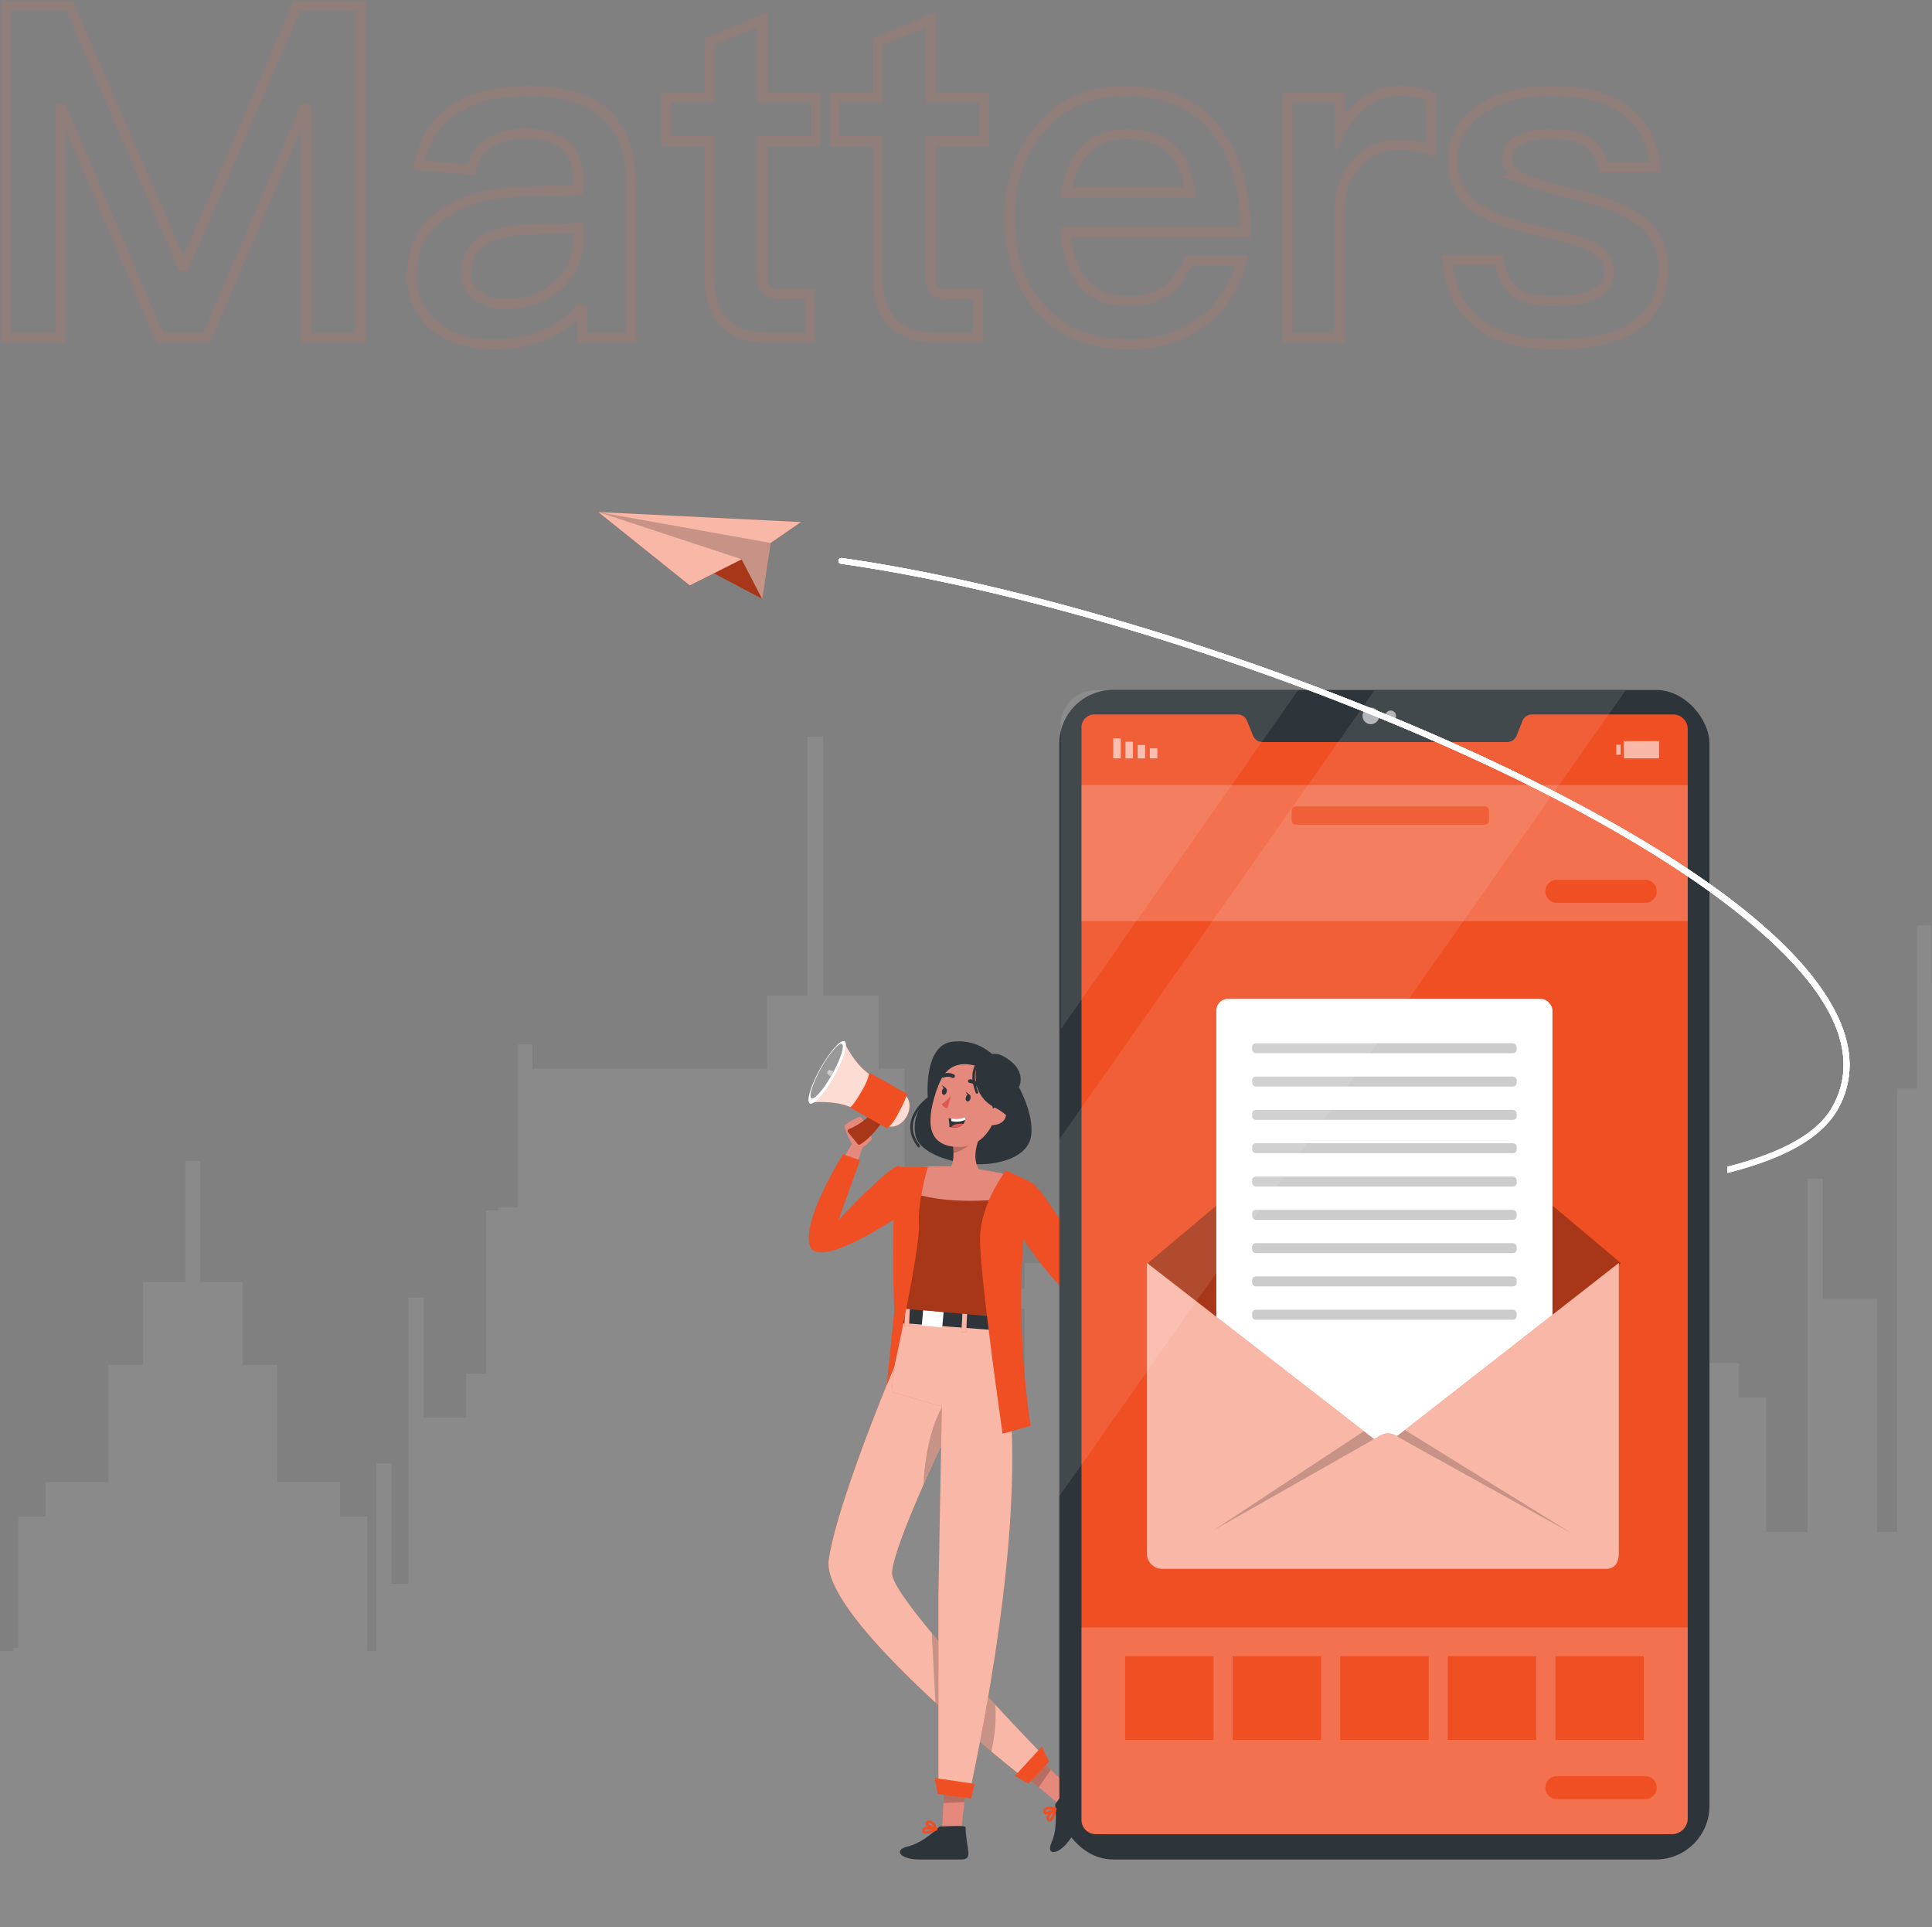 <svg xmlns="http://www.w3.org/2000/svg" width="375" height="374" viewBox="0 0 375 374">
    <rect x="0" y="0" width="375" height="374" fill="#808080" stroke="none"/>
    <defs>
        <clipPath id="dl4fsuadga">
            <path data-name="矩形 10002" transform="translate(0 144)" style="stroke:#707070;fill:#fff" d="M0 0h375v374H0z"/>
        </clipPath>
        <clipPath id="j4p4sp3ovb">
            <path data-name="矩形 8542" style="stroke:#fb6943;fill:none" d="M0 0h324v67.965H0z"/>
        </clipPath>
    </defs>
    <g data-name="蒙版组 2346" transform="translate(0 -144)" style="clip-path:url(#dl4fsuadga)">
        <g data-name="组 8572">
            <g data-name="Email campaign-rafiki">
                <path data-name="路径 13810" d="M478.257 405.616v-51.943h-4.442v-24.75h-6.5v-86.055h-9.383v-11.1l-20.042-9.349v-11.196h-2.776v31.646h-3.886v86.054h-3.886v-45.248H416.8v-23.318h-2.942v68.566h-8.017v-26.094h-5.274v-6.662H388.35V273.4h-6.684v-16.1h-8.217v-23.459h-2.942V257.3h-8.217v16.1h-6.7v22.763h-12.21v6.662h-5.274v26.094h-6.252v-32.753H319.64v-70.509h-3.886v-7.773h-26.095v7.773h-5.552v51.077H261.9v5h-8.328v3.886h8.328v19.98h-23.318v-66.618h-5v-14.157h-10.823V174.58h-3.054v50.245h-7.773v14.157h-45.57v-4.664h-2.776v31.646H159.7v.555h-2.332v31.646h-3.886v8.605h-8.217v-23.317h-2.942v55.519h-3.276v-23.318h-2.943v36.365h-1.788v-26.094h-5.274v-6.662h-12.213V296.5h-6.7v-16.1h-8.217v-23.452h-2.927V280.4h-8.228v16.1h-6.684v22.763H71.859v6.662h-5.275v25.539h-.955v.555H63.02v53.6z" transform="translate(-63.02 112.365)" style="opacity:.1;fill:#ebebeb"/>
                <path data-name="路径 13732" d="m289.718 176.317-.171-4.258s-1.14-1.129-1.14-1.862 1.311-4.924 1.884-5.122 3.652 1.261 3.707 2.2-1.6 4.406-1.884 4.66l.457 4.522z" transform="translate(-77.38 200.472)" style="fill:#e4897b"/>
                <path data-name="路径 13733" d="m377.271 166.475 1.465-4.213a11.854 11.854 0 0 0 1.729-1.509c.4-.551-1.84-4.522-2.17-4.522a11.394 11.394 0 0 0-3.018 1.685c-.331.4 1.421 3.635 1.421 3.635l-2.176 3.635z" transform="translate(-211.326 204.437)" style="fill:#e4897b"/>
                <path data-name="路径 13734" d="M381.351 171.752c-2.021.2-11.732 10.581-11.732 10.581l4.191-11.644-3.3-1.129s-8.185 13.037-6.389 17.823 17.829-6.185 17.829-6.185z" transform="translate(-206.885 198.449)" style="fill:#f04e23"/>
                <path data-name="路径 13735" d="m312.743 390.319 2.264-2.958-3.833-3.7-3.486-3.36-3.277 3.062 4.406 3.685z" transform="translate(-107.202 103.781)" style="fill:#e4897b"/>
                <path data-name="路径 13736" d="M299.339 391.462c-.336-.237-3.139 3.966-3.139 3.966s.622 4.406-.644 7.21 1.2 2.589 3.244-.088l5.056-6.609c1.454-1.923-1.074-1.984-4.517-4.479z" transform="translate(-91.402 98.771)" style="fill:#2e353a"/>
                <path data-name="路径 13737" d="M311.907 400s-1.878-.606-2.1.408c-.248 1.168 2.1-.408 2.1-.408s-1.895 1.41-1.393 2.049c.759.962 1.393-2.049 1.393-2.049z" transform="translate(-107.065 95.011)" style="stroke-linecap:round;stroke-linejoin:round;stroke:#f04e23;stroke-width:.483px;fill:none"/>
                <path data-name="路径 13738" d="m315.776 387.047 2.357-3.387-3.486-3.36-3.277 3.062z" transform="translate(-114.162 103.781)" style="isolation:isolate;opacity:.2"/>
                <path data-name="路径 13739" d="M340.77 398.3h3.73l.611-5.188.551-4.759-4.423-.722-.248 5.651z" transform="translate(-157.882 100.489)" style="fill:#e4897b"/>
                <path data-name="路径 13740" d="M353.17 406.4c0-.413-5.056-.088-5.056-.088s-3.106 3.156-6.119 3.855-1.333 2.528 2.049 2.528h8.328c2.395-.001.897-2.038.798-6.295z" transform="translate(-165.755 92.151)" style="fill:#2e353a"/>
                <path data-name="路径 13741" d="M354.236 406.156s-.661-1.862-1.6-1.421c-1.1.512 1.6 1.421 1.6 1.421s-2.275-.65-2.473.132c-.303 1.19 2.473-.132 2.473-.132z" transform="translate(-172.5 92.835)" style="stroke-linecap:round;stroke-linejoin:round;stroke:#f04e23;stroke-width:.483px;fill:none"/>
                <path data-name="路径 13742" d="m340.77 393.419 4.12-.182.551-4.814-4.423-.744z" transform="translate(-157.662 100.466)" style="isolation:isolate;opacity:.2"/>
                <path data-name="路径 13743" d="M327.335 244.26s-11.016 26.025-12.74 37.453 37.376 42.03 37.376 42.03l4-4.252s-29.092-29.908-29.092-35.052 11.345-28.639 11.345-28.639 1.096-9.48-10.889-11.54z" transform="translate(-153.745 164.893)" style="fill:#f04e23"/>
                <path data-name="路径 13744" d="M335.3 309.513c3.993 3.679 7.86 7 10.861 9.512 3.486 2.908 5.805 4.726 5.805 4.726l4-4.252s-4-4.1-9.022-9.54c-3.955-4.274-8.554-9.363-12.349-13.924-4.406-5.288-7.711-9.853-7.711-11.566 0-2.715 3.156-10.525 6.136-17.311 2.677-6.059 5.21-11.33 5.21-11.33a9.711 9.711 0 0 0-.314-3.217c-.766-2.947-3.184-7.039-10.581-8.311 0 0-11.016 26.025-12.734 37.453-.962 6.208 10.299 18.187 20.699 27.76z" transform="translate(-153.735 164.875)" style="opacity:.6;isolation:isolate;fill:#fff"/>
                <path data-name="路径 13745" d="m330.828 338.23.7 13.478c3.993 3.679 7.86 7 10.861 9.512a32.087 32.087 0 0 0 .782-9.066c-3.949-4.274-8.548-9.364-12.343-13.924z" transform="translate(-149.973 122.68)" style="isolation:isolate;opacity:.2"/>
                <path data-name="路径 13746" d="M346.717 273.447c2.677-6.059 5.21-11.33 5.21-11.33a9.71 9.71 0 0 0-.314-3.217 3.807 3.807 0 0 0-1.25-.551s-3.255 5.14-3.646 15.098z" transform="translate(-167.448 158.563)" style="isolation:isolate;opacity:.2"/>
                <path data-name="路径 13747" d="M337.416 133.068a9.758 9.758 0 0 0-8.813-3.239c-5.469.931-4.522 11.049-4.522 11.049a7.309 7.309 0 0 0-2.357 7.248c1.069 4.588 13.544 7.243 18.314 4.054s1.1-13.307-1.217-14.739-1.405-4.373-1.405-4.373z" transform="translate(-143.986 216.358)" style="fill:#2e353a"/>
                <path data-name="路径 13748" d="m334.684 244.044-.666 36.638v37.5h6.24c14.9-71.051 4.687-88.863 4.687-88.863h-.039a.086.086 0 0 0-.033-.083c-2.4-5.321-18.093-1.4-18.093-1.4-1.129 4.406-1.823 13.368-1.823 13.368z" transform="translate(-151.874 172.897)" style="fill:#f04e23"/>
                <path data-name="路径 13749" d="m334.684 244.044-.666 36.638v37.5h6.24c14.9-71.051 4.687-88.863 4.687-88.863h-.039a.086.086 0 0 0-.033-.083c-2.4-5.321-18.093-1.4-18.093-1.4-1.129 4.406-1.823 13.368-1.823 13.368z" transform="translate(-151.874 172.897)" style="opacity:.6;isolation:isolate;fill:#fff"/>
                <path data-name="路径 13750" d="M349.176 225.148v2.666L331 226.42v-3.15z" transform="translate(-156.016 174.322)" style="fill:#2e353a"/>
                <path data-name="矩形 9927" transform="scale(-1) rotate(2.92 7803.14 -3880.148)" style="fill:#f04e23" d="M0 0h.903v4.599H0z"/>
                <path data-name="矩形 9928" transform="rotate(-174.88 100.42 196.71)" style="fill:#fff" d="M0 0h3.988v3.024H0z"/>
                <path data-name="矩形 9929" transform="scale(-1) rotate(2.92 7784.59 -3661.831)" style="fill:#f04e23" d="M0 0h.903v4.599H0z"/>
                <path data-name="矩形 9930" transform="scale(-1) rotate(2.92 7803.14 -3880.148)" style="opacity:.6;isolation:isolate;fill:#fff" d="M0 0h.903v4.599H0z"/>
                <path data-name="矩形 9931" transform="scale(-1) rotate(2.92 7784.59 -3661.831)" style="opacity:.6;isolation:isolate;fill:#fff" d="M0 0h.903v4.599H0z"/>
                <path data-name="路径 13751" d="m320.688 201.344 18.176 1.57c.43-6.758.859-11.115 4.863-23.133.347-1.052.721-2.17 1.135-3.349a53.974 53.974 0 0 0-7.546-1.823 57.949 57.949 0 0 0-8.163-.859c-3.536 0-7.6.369-7.6.369s-.578.138-.942 3.889c-.325 3.492-.65 10.531.077 23.336z" transform="translate(-145.782 196.567)" style="fill:#f04e23"/>
                <path data-name="路径 13752" d="m320.688 201.344 18.176 1.57c.43-6.758.859-11.115 4.863-23.133.347-1.052.721-2.17 1.135-3.349a53.974 53.974 0 0 0-7.546-1.823 57.949 57.949 0 0 0-8.163-.859c-3.536 0-7.6.369-7.6.369s-.578.138-.942 3.889c-.325 3.492-.65 10.531.077 23.336z" transform="translate(-145.782 196.567)" style="opacity:.3;isolation:isolate"/>
                <path data-name="路径 13753" d="M336.936 172.99c4.483-.551 5.827-2.49 5.827-2.49-2.842-2.682-.479-7.331-.479-7.331l-5.392 1.008a15.243 15.243 0 0 1 .209 2.275c.044 3.272-1.437 3.3-1.437 3.3-.97 1.773 1.272 3.238 1.272 3.238z" transform="translate(-152.037 201.32)" style="fill:#e4897b"/>
                <path data-name="路径 13754" d="M336.33 164.16a15.238 15.238 0 0 1 .209 2.275c2.6-.606 5.183-3.3 5.183-3.3z" transform="translate(-151.498 201.338)" style="isolation:isolate;opacity:.2"/>
                <path data-name="路径 13755" d="M338.479 137.657c-4.572-1.1-6.609 1.019-8.069 5.646-1.812 5.783-1.5 10.272 4.511 10.371 8.179.132 11.142-14.216 3.558-16.017z" transform="translate(-148.838 212.909)" style="fill:#e4897b"/>
                <path data-name="路径 13756" d="M348.349 149a9.984 9.984 0 0 1-1.779 1.581 1.283 1.283 0 0 0 1.1.8z" transform="translate(-163.765 207.685)" style="fill:#de5753"/>
                <path data-name="路径 13757" d="M339.686 149.012c-.1.375 0 .727.27.793s.551-.182.628-.551 0-.727-.27-.793-.534.176-.628.551z" transform="translate(-152.216 207.932)" style="fill:#2e353a"/>
                <path data-name="路径 13758" d="m340.733 148.091-.733-.551s.22.804.733.551z" transform="translate(-152.53 208.341)" style="fill:#2e353a"/>
                <path data-name="路径 13759" d="M348.069 146.672c-.1.369.028.727.275.793s.551-.187.628-.551-.028-.727-.275-.793-.529.179-.628.551z" transform="translate(-165.219 208.983)" style="fill:#2e353a"/>
                <path data-name="路径 13760" d="m349.127 145.741-.727-.551s.226.81.727.551z" transform="translate(-165.551 209.397)" style="fill:#2e353a"/>
                <path data-name="路径 13761" d="M336.59 143.76a2.445 2.445 0 0 1 1.818 1.162" transform="translate(-148.327 210.039)" style="stroke-width:.725px;stroke:#2e353a;stroke-linecap:round;stroke-linejoin:round;fill:none"/>
                <path data-name="路径 13762" d="M347.751 141.8a2.2 2.2 0 0 0-1.911-.055" transform="translate(-162.765 211.031)" style="stroke-width:.725px;stroke:#2e353a;stroke-linecap:round;stroke-linejoin:round;fill:none"/>
                <path data-name="路径 13763" d="M341.579 156.7a12.31 12.31 0 0 1 .16 1.713l.3.044c1.36.182 2.054-.187 2.407-.644a1.824 1.824 0 0 0 .325-.777 1.7 1.7 0 0 0 0-.479 6.467 6.467 0 0 1-2.754.2c-.256-.021-.438-.057-.438-.057z" transform="translate(-157.452 204.289)" style="fill:#2e353a"/>
                <path data-name="路径 13764" d="m341.579 156.758.055.507a4.114 4.114 0 0 0 2.666-.226 1.7 1.7 0 0 0 0-.479 6.467 6.467 0 0 1-2.721.198z" transform="translate(-156.984 204.289)" style="fill:#fff"/>
                <path data-name="路径 13765" d="M342.2 159.45c1.36.182 2.054-.187 2.407-.644a4.406 4.406 0 0 0-1.542.094 1.652 1.652 0 0 0-.865.55z" transform="translate(-157.616 203.293)" style="fill:#de5753"/>
                <path data-name="路径 13766" d="M337.458 145.229s-1.245-4.258-.237-7.078c0 0-8.174-5.844-10.8 3.239 0 0 1.046-8.372 8.945-6.692s5.139 13.164.275 15.626c0 .011 2.583-2.424 1.817-5.095z" transform="translate(-144.651 214.21)" style="fill:#2e353a"/>
                <path data-name="路径 13767" d="M327.418 154.295a2.06 2.06 0 0 1 2.589-1.316c1.382.485 1.366 3.553-2.319 3.42-.529-.022-.7-.584-.27-2.104z" transform="translate(-135.586 205.943)" style="fill:#e4897b"/>
                <path data-name="路径 13768" d="M320.21 177.958c6.83 3.376 17.295 2.589 23.133 1.774.347-1.052.722-2.17 1.135-3.349a53.976 53.976 0 0 0-7.546-1.823 57.939 57.939 0 0 0-8.163-.859c-3.536 0-7.6.369-7.6.369s-.595.137-.959 3.888z" transform="translate(-145.375 196.589)" style="fill:#e4897b"/>
                <path data-name="路径 13769" d="M323.539 175.23s-4.9 6.257-5.045 13.037 4.373 38.059 4.373 38.059l5.453-1.542s-4.12-24.069 0-47.318z" transform="translate(-128.269 195.902)" style="fill:#f04e23"/>
                <path data-name="路径 13770" d="M362.69 174s-1.994 6.483-1.729 11.142-4.775 27.6-4.775 27.6l-1.465 3.525 1.449-14.227s-.876-20.88.892-28.04z" transform="translate(-182.595 196.455)" style="fill:#f04e23"/>
                <path data-name="路径 13771" d="M318.426 136.208s-1.691 5.756 3.459 8.361c6.224 3.15 5.629 9.958-.441 10.823 0 0 6.13-.617 7.32-4.621s-2.2-10.167-2.2-10.167 1.862-3.387-3.167-6.059c-2.823-1.487-4.971 1.663-4.971 1.663z" transform="translate(-128.786 214.358)" style="fill:#2e353a"/>
                <path data-name="路径 13772" d="m346.009 390.436-7.8-1.146.65 3.117 6.439.865z" transform="translate(-156.82 99.743)" style="fill:#f04e23"/>
                <path data-name="路径 13773" d="m317.192 378.22-5.232 5.69 2.616 1.5 4.037-4.285z" transform="translate(-114.967 104.716)" style="fill:#f04e23"/>
                <path data-name="路径 13774" d="M361.724 149.73c.942-1.685 2.754-2.457 4.087-1.718s1.614 2.693.677 4.379-2.754 2.451-4.087 1.718-1.619-2.699-.677-4.379z" transform="translate(-190.496 208.255)" style="fill:#f04e23"/>
                <path data-name="路径 13775" d="m377.732 135.784 3.239-5.954s2.258 4.852 5.508 6.67l-1.652 2.952-.259.463-1.652 2.952c-3.25-1.818-8.565-1.206-8.565-1.206z" transform="translate(-217.195 216.297)" style="fill:#f04e23"/>
                <path data-name="路径 13776" d="M361.724 149.73c.942-1.685 2.754-2.457 4.087-1.718s1.614 2.693.677 4.379-2.754 2.451-4.087 1.718-1.619-2.699-.677-4.379z" transform="translate(-190.496 208.255)" style="opacity:.8;isolation:isolate;fill:#fff"/>
                <path data-name="路径 13777" d="m377.732 135.784 3.239-5.954s2.258 4.852 5.508 6.67l-1.652 2.952-.259.463-1.652 2.952c-3.25-1.818-8.565-1.206-8.565-1.206z" transform="translate(-217.195 216.297)" style="opacity:.8;isolation:isolate;fill:#fff"/>
                <path data-name="路径 13778" d="M377.343 156.168s-2.341 3.387-4.527 4.627a.358.358 0 0 1-.457-.1l-1.867-2.308a.369.369 0 0 1 .138-.551 12.9 12.9 0 0 0 4.307-2.919c1.608-1.917 2.406 1.251 2.406 1.251z" transform="translate(-205.895 205.304)" style="fill:#f04e23"/>
                <path data-name="路径 13779" d="M377.343 156.168s-2.341 3.387-4.527 4.627a.358.358 0 0 1-.457-.1l-1.867-2.308a.369.369 0 0 1 .138-.551 12.9 12.9 0 0 0 4.307-2.919c1.608-1.917 2.406 1.251 2.406 1.251z" transform="translate(-205.895 205.304)" style="opacity:.3;isolation:isolate"/>
                <path data-name="路径 13780" d="M383.858 141.749c.744.413 2.859-1.95 4.72-5.282s2.754-6.367 2.021-6.786-2.859 1.95-4.72 5.277-2.77 6.372-2.021 6.791z" transform="translate(-226.665 216.385)" style="fill:#fff"/>
                <path data-name="路径 13781" d="M384.861 141.195c.551.314 2.2-1.548 3.762-4.219.088-.149.176-.308.264-.468s.209-.375.308-.551c1.427-2.7 2.132-5.023 1.581-5.332s-2.407 1.768-4.037 4.687-2.473 5.552-1.878 5.883z" transform="translate(-227.364 215.953)" style="opacity:.4;isolation:isolate"/>
                <path data-name="路径 13782" d="M369.393 151.612a10.261 10.261 0 0 0 2.247-3.161c1.57-2.809 1.526-3.591 1.526-3.591l-7.254-4.059a11.3 11.3 0 0 1-1.559 3.652c-1.471 2.633-2.2 3.1-2.2 3.1z" transform="translate(-197.163 211.369)" style="fill:#f04e23"/>
                <path data-name="路径 13783" d="M388.59 141.143c.088-.149.176-.308.264-.468s.209-.375.308-.551l-.749-.237a.342.342 0 0 0-.413.187l-.061.11a.336.336 0 0 0 .055.446z" transform="translate(-227.332 211.786)" style="fill:#fff"/>
                <path data-name="路径 13784" d="M388.59 141.143c.088-.149.176-.308.264-.468s.209-.375.308-.551l-.749-.237a.342.342 0 0 0-.413.187l-.061.11a.336.336 0 0 0 .055.446z" transform="translate(-227.332 211.786)" style="isolation:isolate;opacity:.2"/>
                <path data-name="路径 13785" d="M290.8 179.28c2.528 1.1 11.566 17.24 11.566 17.24l.176-15.257 4.081-.551s2.484 21.64-2.837 22.88-15.078-14.192-15.078-14.192z" transform="translate(-90.751 194.083)" style="fill:#f04e23"/>
                <path data-name="路径 13786" d="M337.574 136.65s-2.341 1.691-.6 6.1" transform="translate(-147.35 213.233)" style="stroke-width:.5px;stroke:#2e353a;stroke-linecap:round;stroke-linejoin:round;fill:none"/>
                <path data-name="路径 13787" d="M357.482 149.35s-6.439 4.169-2.264 9.54" transform="translate(-176.885 207.528)" style="stroke-width:.5px;stroke:#2e353a;stroke-linecap:round;stroke-linejoin:round;fill:none"/>
                <g>
                    <g data-name="freepik--group--inject-153" transform="translate(205.619 277.887)">
                        <rect data-name="矩形 9932" width="126.186" height="226.959" rx="10.4" style="fill:#2e353a"/>
                        <path data-name="路径 13788" d="M229.667 87.848V299.2a3.089 3.089 0 0 1-3.136 3.089H114.8a2.768 2.768 0 0 1-2.8-2.835V87.594A2.494 2.494 0 0 1 114.4 85h27.933a1.966 1.966 0 0 1 1.8 1.257l1.157 2.848a1.966 1.966 0 0 0 1.8 1.244h47.555a1.946 1.946 0 0 0 1.8-1.223l1.137-2.861A2.006 2.006 0 0 1 199.394 85h27.532a2.821 2.821 0 0 1 2.741 2.848z" transform="translate(-107.7 -80.24)" style="fill:#f04e23"/>
                        <path data-name="矩形 9933" transform="translate(4.299 18.466)" style="isolation:isolate;opacity:.2;fill:#fff" d="M0 0h117.668v26.408H0z"/>
                        <path data-name="矩形 9934" transform="rotate(180 9.51 6.636)" style="opacity:.6;isolation:isolate;fill:#fff" d="M0 0h1.451v1.939H0z"/>
                        <path data-name="矩形 9935" transform="rotate(180 8.327 6.639)" style="opacity:.6;isolation:isolate;fill:#fff" d="M0 0h1.451v2.587H0z"/>
                        <path data-name="矩形 9936" transform="rotate(180 7.144 6.639)" style="opacity:.6;isolation:isolate;fill:#fff" d="M0 0h1.451v3.229H0z"/>
                        <path data-name="矩形 9937" transform="rotate(180 5.957 6.636)" style="opacity:.6;isolation:isolate;fill:#fff" d="M0 0h1.451v3.878H0z"/>
                        <path data-name="矩形 9938" transform="translate(108.094 10.63)" style="opacity:.6;isolation:isolate;fill:#fff" d="M0 0h.862v1.939H0z"/>
                        <path data-name="矩形 9939" transform="rotate(180 58.202 6.639)" style="opacity:.6;isolation:isolate;fill:#fff" d="M0 0h6.866v3.35H0z"/>
                        <circle data-name="椭圆 502" cx="1.618" cy="1.618" r="1.618" transform="translate(58.847 3.416)" style="opacity:.6;isolation:isolate;fill:#fff"/>
                        <path data-name="路径 13789" d="M202.293 84.9a1.036 1.036 0 1 1-1.036-1.036 1.036 1.036 0 0 1 1.036 1.036z" transform="translate(-136.94 -79.862)" style="opacity:.6;isolation:isolate;fill:#fff"/>
                        <path data-name="路径 13790" d="M229.668 350v37.025a3.089 3.089 0 0 1-3.136 3.089H114.8a2.768 2.768 0 0 1-2.8-2.835V350z" transform="translate(-107.701 -168.069)" style="isolation:isolate;opacity:.2;fill:#fff"/>
                        <path data-name="路径 13791" d="m131.33 225.1 45.87-38.54 45.864 38.54-35.964 48.24-32.3-.648z" transform="translate(-114.108 -113.9)" style="fill:#f04e23"/>
                        <path data-name="路径 13792" d="m131.33 225.1 45.87-38.54 45.864 38.54-35.964 48.24-32.3-.648z" transform="translate(-114.108 -113.9)" style="opacity:.3;isolation:isolate"/>
                        <rect data-name="矩形 9940" width="65.246" height="95.391" rx="2.25" transform="translate(30.467 59.957)" style="fill:#fff"/>
                        <rect data-name="矩形 9941" width="51.359" height="1.939" rx=".72" transform="translate(37.413 68.568)" style="isolation:isolate;opacity:.2"/>
                        <rect data-name="矩形 9942" width="51.359" height="1.939" rx=".72" transform="translate(37.413 75.033)" style="isolation:isolate;opacity:.2"/>
                        <rect data-name="矩形 9943" width="51.359" height="1.939" rx=".72" transform="translate(37.413 81.498)" style="isolation:isolate;opacity:.2"/>
                        <rect data-name="矩形 9944" width="51.359" height="1.939" rx=".72" transform="translate(37.413 87.964)" style="isolation:isolate;opacity:.2"/>
                        <rect data-name="矩形 9945" width="51.359" height="1.939" rx=".72" transform="translate(37.413 94.429)" style="isolation:isolate;opacity:.2"/>
                        <rect data-name="矩形 9946" width="51.359" height="1.939" rx=".72" transform="translate(37.413 100.894)" style="isolation:isolate;opacity:.2"/>
                        <rect data-name="矩形 9947" width="51.359" height="1.939" rx=".72" transform="translate(37.413 107.359)" style="isolation:isolate;opacity:.2"/>
                        <rect data-name="矩形 9948" width="51.359" height="1.939" rx=".72" transform="translate(37.413 113.817)" style="isolation:isolate;opacity:.2"/>
                        <rect data-name="矩形 9949" width="51.359" height="1.939" rx=".72" transform="translate(37.413 120.282)" style="isolation:isolate;opacity:.2"/>
                        <path data-name="路径 13793" d="m179.545 277.826-.254-.14a3.042 3.042 0 0 0-2.975 0l-1.237.7L131 244.21v56.414a2.962 2.962 0 0 0 3.022 2.948h86.138c1.658 0 2.434-1.277 2.434-2.948V244.21z" transform="translate(-113.998 -133.007)" style="fill:#f04e23"/>
                        <path data-name="路径 13794" d="m179.545 277.826-.254-.14a3.042 3.042 0 0 0-2.975 0l-1.237.7L131 244.21v56.414a2.962 2.962 0 0 0 3.022 2.948h86.138c1.658 0 2.434-1.277 2.434-2.948V244.21z" transform="translate(-113.998 -133.007)" style="opacity:.6;isolation:isolate;fill:#fff"/>
                        <path data-name="路径 13795" d="m179.5 293.04 1.992 1.544-31.152 17.684z" transform="translate(-120.408 -149.191)" style="isolation:isolate;opacity:.2"/>
                        <path data-name="路径 13796" d="m237.61 312.824-34.07-18.894 1.571-1.23z" transform="translate(-138.04 -149.078)" style="isolation:isolate;opacity:.2"/>
                        <rect data-name="矩形 9950" width="38.329" height="3.563" rx=".83" transform="translate(45.082 22.591)" style="fill:#f04e23"/>
                        <path data-name="路径 13797" d="M266.058 137.459H248.9a2.233 2.233 0 0 1-2.226-2.233A2.226 2.226 0 0 1 248.9 133h17.162a2.226 2.226 0 0 1 2.226 2.226 2.233 2.233 0 0 1-2.226 2.233z" transform="translate(-152.335 -96.149)" style="fill:#f04e23"/>
                        <path data-name="矩形 9951" transform="translate(12.77 187.5)" style="fill:#f04e23" d="M0 0h17.162v16.266H0z"/>
                        <path data-name="矩形 9952" transform="translate(33.642 187.5)" style="fill:#f04e23" d="M0 0h17.162v16.266H0z"/>
                        <path data-name="矩形 9953" transform="translate(54.522 187.5)" style="fill:#f04e23" d="M0 0h17.162v16.266H0z"/>
                        <path data-name="矩形 9954" transform="translate(75.401 187.5)" style="fill:#f04e23" d="M0 0h17.162v16.266H0z"/>
                        <path data-name="矩形 9955" transform="translate(96.274 187.5)" style="fill:#f04e23" d="M0 0h17.162v16.266H0z"/>
                        <path data-name="路径 13798" d="M266.058 397.619H248.9a2.226 2.226 0 0 1-2.226-2.226 2.233 2.233 0 0 1 2.226-2.233h17.162a2.233 2.233 0 0 1 2.226 2.233 2.226 2.226 0 0 1-2.23 2.226z" transform="translate(-152.335 -182.374)" style="fill:#f04e23"/>
                        <path data-name="路径 13799" d="M215.476 78 105.57 234.391v-69.283L166.731 78z" transform="translate(-105.57 -77.92)" style="isolation:isolate;opacity:.1;fill:#fff"/>
                        <path data-name="路径 13800" d="M152.035 78 106 143.747V84.913A6.646 6.646 0 0 1 112.683 78z" transform="translate(-105.71 -77.92)" style="isolation:isolate;opacity:.1;fill:#fff"/>
                    </g>
                </g>
                <g>
                    <g data-name="freepik--group--inject-153">
                        <g data-name="freepik--group--inject-153">
                            <path data-name="路径 13801" d="M74.939 94.908c33.011 4.65 76.984 17.752 114.75 34.187 24.573 10.692 67.438 31.978 78.391 54.395 3.279 6.739 3.309 12.983.075 18.591s-10.744 9.509-21.331 12.167v-1.228c10.108-2.553 17.311-6.244 20.328-11.493s2.995-11.178-.112-17.543c-7.884-16.142-36.253-35.774-77.867-53.863-37.616-16.427-81.476-29.462-114.39-34.1a.563.563 0 0 1 .157-1.116z" transform="translate(88.44 157.382)" style="fill:#fff"/>
                            <path data-name="路径 13802" d="M74.939 94.908c33.011 4.65 76.984 17.752 114.75 34.187 24.573 10.692 67.438 31.978 78.391 54.395 3.279 6.739 3.309 12.983.075 18.591s-10.744 9.509-21.331 12.167v-1.228c10.108-2.553 17.311-6.244 20.328-11.493s2.995-11.178-.112-17.543c-7.884-16.142-36.253-35.774-77.867-53.863-37.616-16.427-81.476-29.462-114.39-34.1a.563.563 0 0 1 .157-1.116z" transform="translate(88.44 157.382)" style="fill:#fff"/>
                            <path data-name="路径 13803" d="M267.668 202.365a.554.554 0 0 0 .487-.285c3.234-5.608 3.2-11.867-.075-18.591-10.954-22.417-53.818-43.7-78.391-54.395-37.766-16.434-81.738-29.537-114.75-34.187a.563.563 0 0 0-.157 1.116c32.944 4.635 76.774 17.7 114.458 34.1 41.577 18.089 69.946 37.721 77.8 53.863 3.107 6.364 3.145 12.272.112 17.543a.562.562 0 0 0 .21.749.554.554 0 0 0 .306.087z" transform="translate(88.44 157.382)" style="fill:#fff"/>
                        </g>
                        <g data-name="组 8291" style="opacity:.8;isolation:isolate">
                            <path data-name="路径 13804" d="M267.668 202.365a.554.554 0 0 0 .487-.285c3.234-5.608 3.2-11.867-.075-18.591-10.954-22.417-53.818-43.7-78.391-54.395-37.766-16.434-81.738-29.537-114.75-34.187a.563.563 0 0 0-.157 1.116c32.944 4.635 76.774 17.7 114.458 34.1 41.577 18.089 69.946 37.721 77.8 53.863 3.107 6.364 3.145 12.272.112 17.543a.562.562 0 0 0 .21.749.554.554 0 0 0 .306.087z" transform="translate(88.44 157.382)" style="fill:#fff"/>
                        </g>
                    </g>
                    <g data-name="freepik--group--inject-153">
                        <path data-name="路径 13805" d="M387.986 99.846 356.18 83 384 92.157z" transform="translate(-240.038 160.373)" style="fill:#f04e23"/>
                        <path data-name="路径 13806" d="M387.986 99.846 356.18 83 384 92.157z" transform="translate(-240.038 160.373)" style="opacity:.3;isolation:isolate"/>
                        <path data-name="路径 13807" d="m385.463 84.932-5.885 4.058-1.632 10.856-3.983-7.689-10.078 5.069L346.14 83z" transform="translate(-229.998 160.373)" style="fill:#f04e23"/>
                        <path data-name="路径 13808" d="m385.463 84.932-5.885 4.058-1.632 10.856-3.983-7.689-10.078 5.069L346.14 83z" transform="translate(-229.998 160.373)" style="opacity:.6;isolation:isolate;fill:#fff"/>
                        <path data-name="路径 13809" d="M387.438 88.99 354 83l27.823 9.157 3.983 7.689z" transform="translate(-237.858 160.373)" style="isolation:isolate;opacity:.2"/>
                    </g>
                </g>
            </g>
            <g data-name="组 8181" style="opacity:.116">
                <g data-name="组 8180" transform="translate(0 144)" style="clip-path:url(#j4p4sp3ovb)">
                    <path data-name="路径 5254" d="m13.363 1 21.93 50.538h.361L57.494 1h12.363v64.435H59.3v-44.4h-.361l-18.952 44.4h-9.115l-18.952-44.4h-.361v44.4H1V1z" transform="translate(.133 .133)" style="stroke-miterlimit:10;stroke-width:2px;stroke:#fb6943;fill:none"/>
                    <path data-name="路径 5255" d="M108.816 20.723q4.331 4.467 4.332 13V63.5h-9.567v-6.137a18.234 18.234 0 0 1-6.681 5.325 25.322 25.322 0 0 1-10.559 2.075c-4.873 0-8.664-1.263-11.462-3.7a12.126 12.126 0 0 1-4.328-9.563c0-5.234 1.986-9.295 6.137-12.093q5.684-4.061 15.974-4.332l10.2-.271V33c0-6.136-3.34-9.116-10.017-9.116a12.676 12.676 0 0 0-6.859 1.535 8.1 8.1 0 0 0-3.88 5.415l-10.2-.812c.992-5.144 3.518-8.934 7.58-11.282 3.43-2.165 8.122-3.158 14.078-3.158 6.859-.003 12.003 1.712 15.252 5.141zm-15.432 21.75c-8.213.18-12.273 3.068-12.273 8.663a4.808 4.808 0 0 0 2.075 4.064 8.9 8.9 0 0 0 5.5 1.715 15.149 15.149 0 0 0 10.017-3.429 11.39 11.39 0 0 0 4.152-8.934V42.2z" transform="translate(9.369 2.069)" style="stroke-miterlimit:10;stroke-width:2px;stroke:#fb6943;fill:none"/>
                    <path data-name="路径 5256" d="M132.811 18.461h10.379v8.484h-10.379V53.3a3.672 3.672 0 0 0 .723 2.527 3.086 3.086 0 0 0 2.346.812h6.136v8.482h-7.851q-6.092 0-8.933-3.249c-1.806-1.985-2.709-4.783-2.709-8.573V26.944h-8.393v-8.483h8.393V7.631l10.288-4.241z" transform="translate(15.156 .451)" style="stroke-miterlimit:10;stroke-width:2px;stroke:#fb6943;fill:none"/>
                    <path data-name="路径 5257" d="M161.65 18.461h10.379v8.484H161.65V53.3a3.672 3.672 0 0 0 .723 2.527 3.086 3.086 0 0 0 2.346.812h6.136v8.482H163q-6.092 0-8.933-3.249c-1.806-1.985-2.709-4.783-2.709-8.573V26.944h-8.388v-8.483h8.392V7.631L161.65 3.39z" transform="translate(18.986 .451)" style="stroke-miterlimit:10;stroke-width:2px;stroke:#fb6943;fill:none"/>
                    <path data-name="路径 5258" d="M213.166 23.341c3.7 4.693 5.594 11.28 5.594 19.673h-34.924c.36 4.332 1.535 7.67 3.52 9.927s4.872 3.43 8.573 3.43a12.662 12.662 0 0 0 7.67-2.166 15.454 15.454 0 0 0 4.152-5.687h10.288a21.188 21.188 0 0 1-6.5 10.92 23.143 23.143 0 0 1-15.522 5.324c-6.95 0-12.454-2.166-16.515-6.407-4.332-4.422-6.5-10.468-6.5-18.229 0-6.949 1.985-12.725 6.137-17.418 3.969-4.783 9.475-7.129 16.424-7.129 7.675.001 13.537 2.527 17.603 7.762zm-25.36 3.52q-2.843 2.843-3.79 8.393h24.006c-.9-7.581-4.964-11.28-12.183-11.28-3.43-.001-6.047.901-8.033 2.886z" transform="translate(22.975 2.069)" style="stroke-miterlimit:10;stroke-width:2px;stroke:#fb6943;fill:none"/>
                    <path data-name="路径 5259" d="M248.452 16.753v10.288a22.213 22.213 0 0 0-6.678-.992 10 10 0 0 0-7.31 3.158 12.581 12.581 0 0 0-3.7 9.565V63.5h-10.2V16.843h10.2v6.678a15.889 15.889 0 0 1 4.421-5.415 11.161 11.161 0 0 1 7.4-2.527 13.092 13.092 0 0 1 5.867 1.174z" transform="translate(29.291 2.069)" style="stroke-miterlimit:10;stroke-width:2px;stroke:#fb6943;fill:none"/>
                    <path data-name="路径 5260" d="M288.4 30.379h-10.015a8.583 8.583 0 0 0-3.249-4.964c-1.533-.992-3.88-1.443-7.039-1.443-2.706 0-4.782.36-6.136 1.172a3.959 3.959 0 0 0-2.346 3.881c0 1.444 1.172 2.8 3.7 3.88a80.6 80.6 0 0 0 9.295 2.709c5.235 1.263 9.205 2.706 11.731 4.421a11.155 11.155 0 0 1 5.595 9.837c0 9.927-7.038 14.89-21.027 14.89-13 0-19.943-5.5-20.936-16.424h10.017c.542 2.978 1.624 5.053 3.158 6.318 1.535 1.083 3.97 1.715 7.4 1.715 7.219 0 10.83-1.986 10.83-5.776q0-3.249-4.061-5.144c-1.444-.722-4.512-1.534-9.205-2.617q-8.258-1.9-11.642-4.061a10.606 10.606 0 0 1-5.415-9.476 11.186 11.186 0 0 1 5.324-10.017c3.52-2.527 8.122-3.7 13.9-3.7 12.272-.001 19.041 4.871 20.121 14.799z" transform="translate(32.931 2.069)" style="stroke-miterlimit:10;stroke-width:2px;stroke:#fb6943;fill:none"/>
                </g>
            </g>
        </g>
    </g>
</svg>
